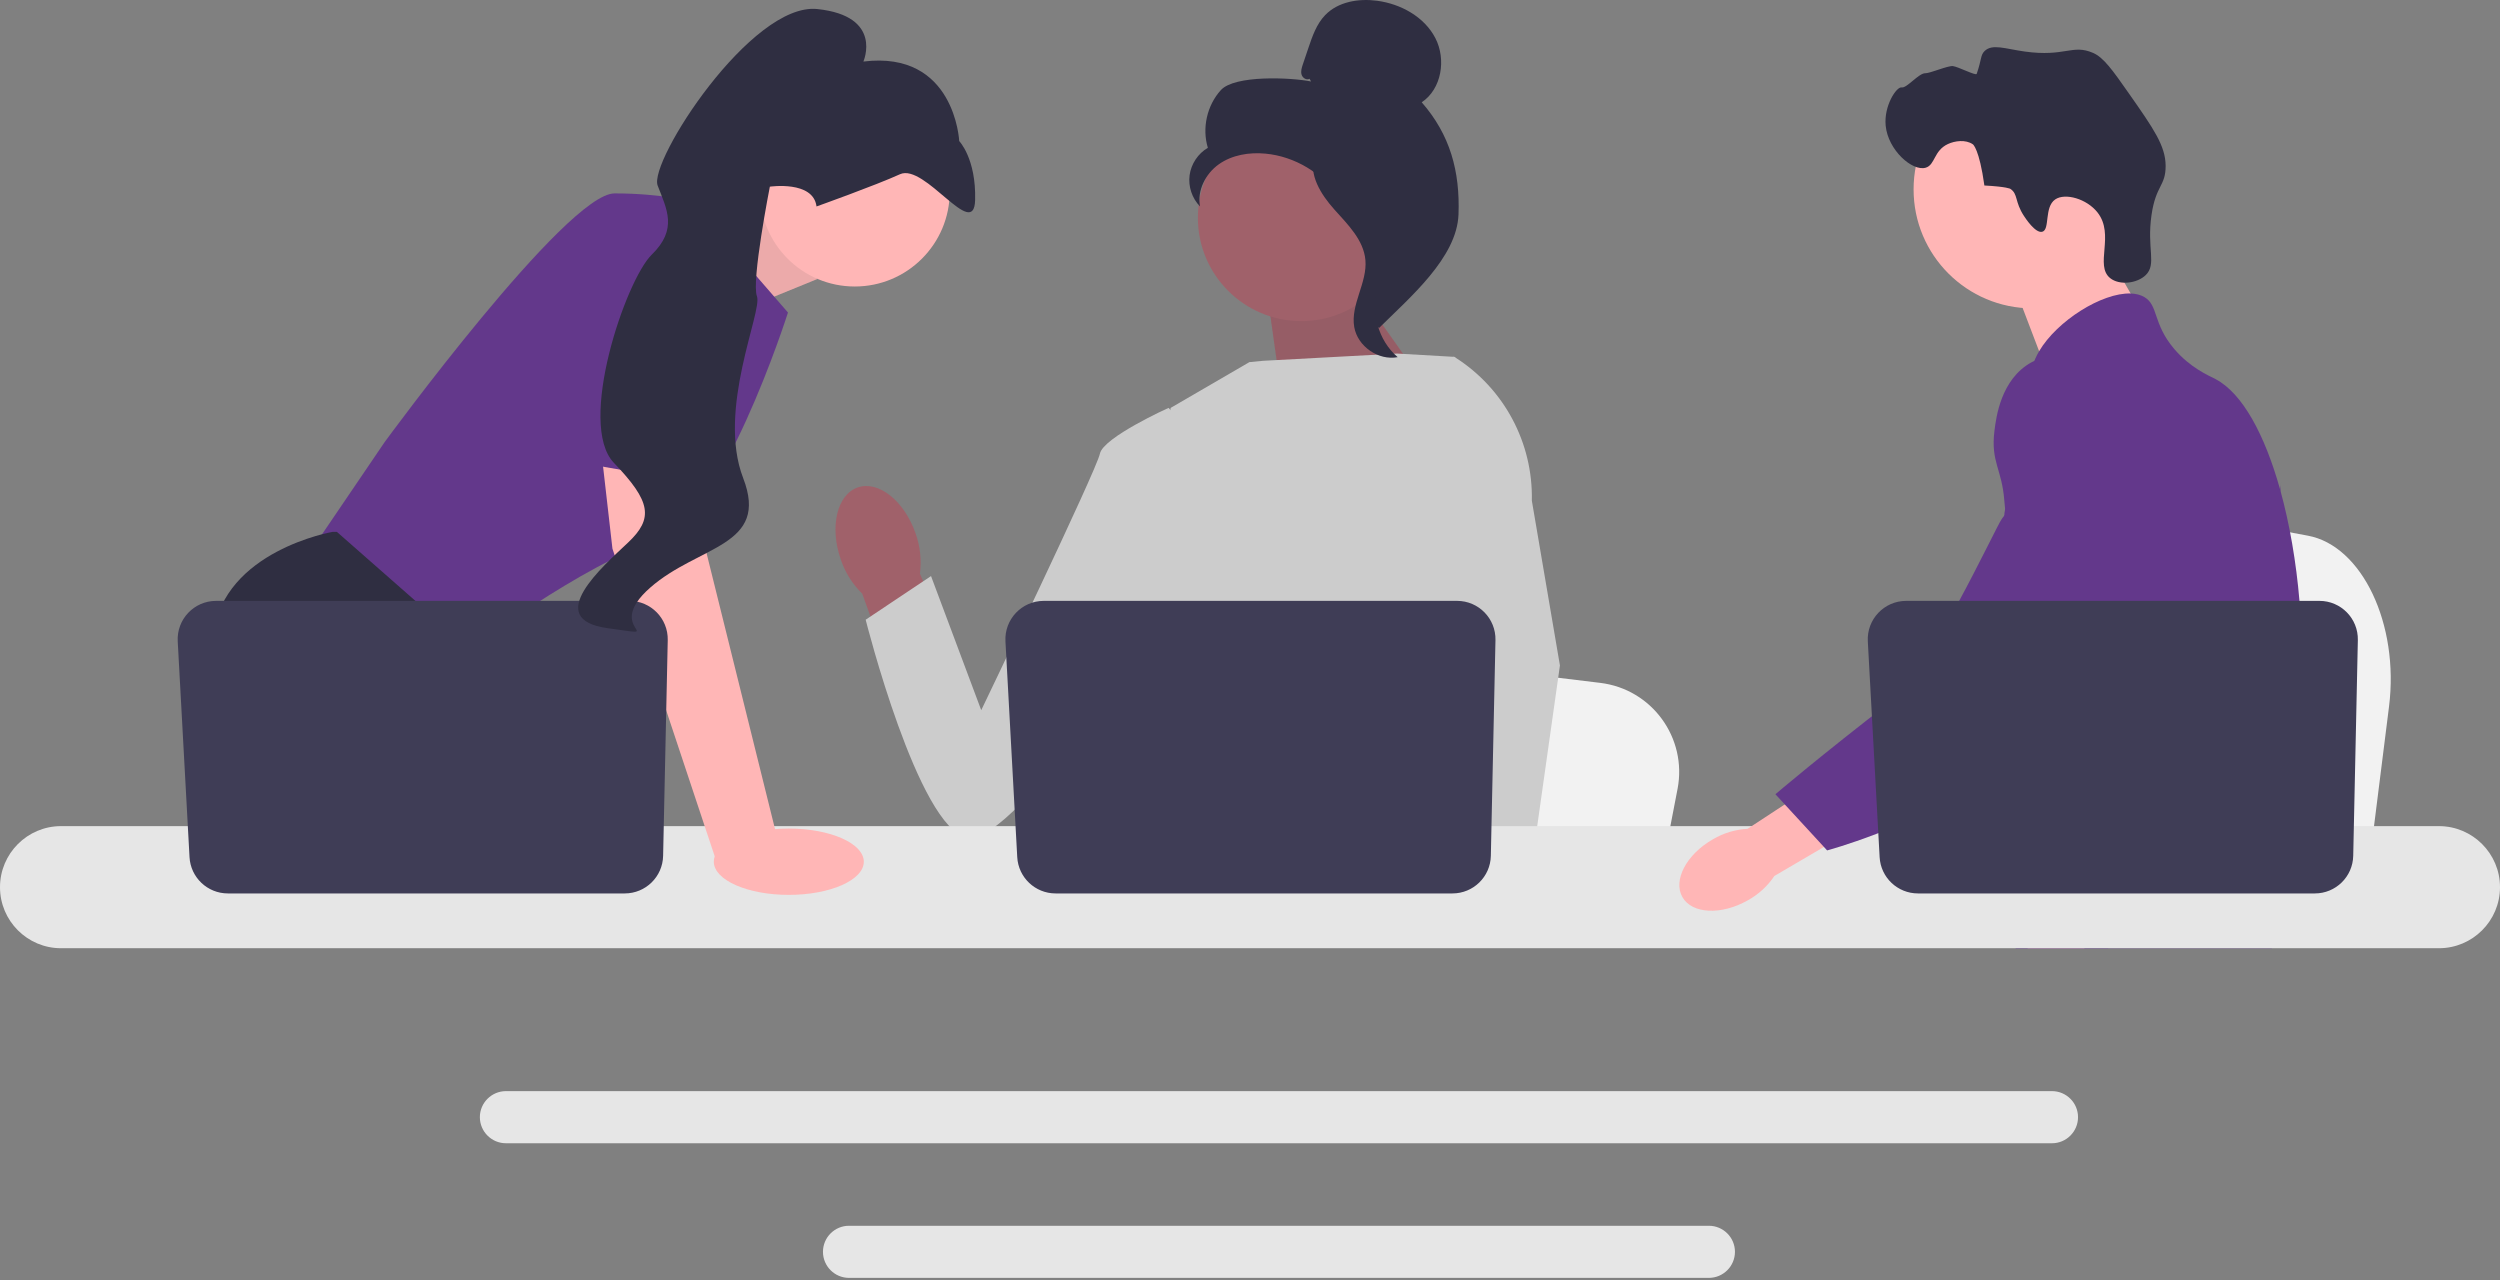 <svg width="166" height="85" viewBox="0 0 166 85" fill="none" xmlns="http://www.w3.org/2000/svg">
<rect x="0" y="0" width="166" height="85" fill="#808080" stroke="none"/>
<path d="M158.632 46.911L158.112 51.051L156.821 61.336H130.895C131.097 59.031 131.374 55.713 131.669 52.131C131.699 51.774 131.729 51.414 131.758 51.051C132.5 42.048 133.311 31.859 133.311 31.859L136.72 32.494L143.333 33.724L146.028 34.225L153.244 35.569C156.842 36.237 159.316 41.447 158.632 46.911Z" fill="#F2F2F2"/>
<path d="M139.022 15.197L142.211 20.777L136.083 25.119L133.469 18.261L139.022 15.197Z" fill="#FFB6B6"/>
<path d="M134.961 20.475C139.323 20.475 142.86 16.939 142.86 12.576C142.86 8.214 139.323 4.678 134.961 4.678C130.599 4.678 127.062 8.214 127.062 12.576C127.062 16.939 130.599 20.475 134.961 20.475Z" fill="#FFB6B6"/>
<path d="M134.393 14.343C133.766 13.389 134.012 12.889 133.487 12.539C133.487 12.539 133.276 12.398 131.763 12.317C131.425 9.88 131.002 9.585 131.002 9.585C130.515 9.244 129.792 9.355 129.343 9.563C128.391 10.004 128.502 10.955 127.861 11.137C126.977 11.389 125.367 9.971 125.209 8.347C125.079 7.023 125.932 5.737 126.271 5.805C126.606 5.872 127.41 4.847 127.843 4.863C128.14 4.874 129.35 4.347 129.676 4.389C130.031 4.434 131.203 5.045 131.252 4.906C131.592 3.934 131.492 3.665 131.78 3.387C132.291 2.894 133.126 3.237 134.436 3.421C137.131 3.8 137.601 2.911 138.983 3.514C139.68 3.818 140.264 4.639 141.403 6.268C142.997 8.546 143.793 9.685 143.798 11.013C143.804 12.368 143.148 12.282 142.859 14.287C142.539 16.52 143.22 17.541 142.476 18.266C141.9 18.827 140.73 18.96 140.116 18.468C139.064 17.626 140.441 15.593 139.276 14.108C138.561 13.197 137.124 12.791 136.466 13.242C135.721 13.751 136.131 15.246 135.608 15.388C135.159 15.51 134.502 14.51 134.393 14.343Z" fill="#2F2E41"/>
<path d="M152.792 45.452C152.572 49.219 151.697 50.408 151.39 54.857C151.323 55.834 151.283 56.968 151.283 58.319C151.283 58.664 151.285 58.998 151.285 59.323C151.285 60.016 151.272 60.671 151.191 61.336C151.13 61.866 151.024 62.401 150.85 62.964H133.839C133.837 62.96 133.837 62.956 133.835 62.952C133.735 62.519 133.672 62.106 133.624 61.709C133.609 61.583 133.595 61.458 133.584 61.336C133.569 61.192 133.555 61.05 133.542 60.911C133.49 60.353 133.438 59.827 133.316 59.323C133.151 58.628 132.852 57.973 132.239 57.341C131.989 57.082 131.738 56.881 131.493 56.705C131.445 56.673 131.399 56.64 131.351 56.608C130.673 56.142 130.031 55.807 129.476 54.857C129.466 54.844 129.459 54.828 129.451 54.815C129.355 54.648 129.106 54.212 128.926 53.63C128.737 53.024 128.622 52.264 128.829 51.487C129.321 49.644 131.144 49.461 132.634 47.599C132.795 47.398 132.954 47.176 133.105 46.929C133.779 45.833 133.961 44.868 134.176 43.721C134.21 43.535 134.241 43.351 134.266 43.173C134.285 43.039 134.302 42.907 134.316 42.777C134.434 41.683 134.377 40.741 134.237 39.898C133.781 37.139 132.437 35.431 133.387 32.954C133.685 32.177 134.109 31.593 134.536 31.093C135.439 30.034 136.368 29.346 136.208 27.979C136.045 26.6 134.999 26.411 134.882 25.206C134.823 24.597 135.022 23.956 135.396 23.326V23.324C136.591 21.296 139.574 19.428 141.47 19.488C141.821 19.497 142.131 19.576 142.389 19.727C143.326 20.279 142.935 21.483 144.37 23.172C145.436 24.427 146.643 24.928 147.1 25.166C148.914 26.112 150.389 28.902 151.39 32.47C151.398 32.497 151.405 32.523 151.413 32.552C152.032 34.787 152.468 37.325 152.685 39.898C152.777 40.988 152.83 42.084 152.842 43.167C152.851 44.033 152.832 44.784 152.792 45.452Z" fill="#63388B"/>
<path d="M140.056 58.358L139.71 59.324L139.491 59.929L138.986 61.336L138.4 62.964H134.633L135.265 61.336L135.558 60.578L136.044 59.324L136.86 57.217L140.056 58.358Z" fill="#FFB6B6"/>
<path d="M151.453 32.14C151.443 32.265 151.43 32.403 151.416 32.552C151.267 34.072 150.915 36.794 150.399 39.898C150.128 41.535 149.81 43.28 149.451 45.013C148.682 48.753 147.724 52.436 146.642 54.857C146.449 55.293 146.25 55.688 146.046 56.036C145.891 56.303 145.729 56.565 145.558 56.823C145.007 57.672 144.388 58.476 143.746 59.227C143.722 59.259 143.693 59.29 143.664 59.323C143.561 59.445 143.453 59.566 143.346 59.687C142.822 60.278 142.285 60.83 141.766 61.335C141.134 61.952 140.525 62.498 139.98 62.963H133.863L133.838 62.952L132.957 62.561C132.957 62.561 133.208 62.266 133.627 61.709C133.714 61.596 133.805 61.471 133.905 61.335C134.028 61.169 134.16 60.985 134.301 60.786C134.596 60.368 134.931 59.878 135.291 59.323C135.989 58.248 136.783 56.927 137.586 55.397C137.678 55.219 137.771 55.039 137.865 54.857C137.867 54.851 137.871 54.845 137.873 54.839C138.032 54.529 138.189 54.209 138.346 53.884C139.677 51.115 140.058 48.816 140.167 48.072C140.321 47.018 140.533 45.545 140.476 43.925C140.437 42.857 140.282 41.727 139.913 40.605V40.603C139.836 40.367 139.75 40.132 139.652 39.898C139.478 39.479 139.271 39.065 139.026 38.657C137.944 36.861 137.065 36.786 136.366 34.829C136.159 34.249 135.69 32.939 135.833 31.556V31.554C135.851 31.384 135.879 31.211 135.918 31.039V31.037C135.927 30.989 135.941 30.939 135.954 30.892C136.063 30.468 136.243 30.049 136.517 29.651C137.051 28.877 137.781 28.417 138.434 28.143L138.436 28.141C139.191 27.827 139.842 27.76 139.968 27.749C142.766 27.5 144.936 29.852 146.121 31.137C146.579 31.633 146.998 32.048 147.381 32.387C150.363 35.049 151.181 33.349 151.393 32.469C151.426 32.334 151.443 32.217 151.453 32.14Z" fill="#63388B"/>
<path d="M151.463 32.041C151.463 32.051 151.461 32.083 151.453 32.137C151.457 32.108 151.459 32.079 151.461 32.053C151.461 32.047 151.461 32.043 151.463 32.041Z" fill="#63388B"/>
<path d="M136.252 72.451H33.594C32.641 72.451 31.863 73.227 31.863 74.18C31.863 75.136 32.641 75.912 33.594 75.912H136.252C137.205 75.912 137.981 75.136 137.981 74.18C137.981 73.227 137.205 72.451 136.252 72.451Z" fill="#E6E6E6"/>
<path d="M113.47 81.391H56.374C55.42 81.391 54.645 82.166 54.645 83.12C54.645 84.074 55.42 84.851 56.374 84.851H113.47C114.423 84.851 115.201 84.074 115.201 83.12C115.201 82.166 114.423 81.391 113.47 81.391Z" fill="#E6E6E6"/>
<path d="M45.016 15.565L51.485 12.842L54.26 18.531L47.462 21.306L45.016 15.565Z" fill="#FFB6B6"/>
<path opacity="0.1" d="M45.016 15.565L51.485 12.842L54.26 18.531L47.462 21.306L45.016 15.565Z" fill="#3F3F3F"/>
<path d="M45.938 13.397L52.321 20.751C52.321 20.751 47.881 34.764 43.441 36.013C39.001 37.262 30.814 43.367 30.814 43.367L20.547 36.707L25.542 29.353C25.542 29.353 37.613 12.842 40.804 12.842C43.996 12.842 45.938 13.397 45.938 13.397Z" fill="#63388B"/>
<path d="M37.316 61.334H22.459L21.519 60.078L17.684 54.952L16.802 53.772C16.802 53.772 13.472 47.667 14.165 42.117C14.859 36.567 22.074 35.318 22.074 35.318H22.371L31.204 43.08L30.677 50.303L33.474 54.952L37.316 61.334Z" fill="#2F2E41"/>
<path d="M25.498 61.334H21.516V55.438L25.498 61.334Z" fill="#2F2E41"/>
<path d="M111.39 52.382L110.894 54.951L109.665 61.334H84.969C85.162 59.903 85.425 57.844 85.707 55.622C85.735 55.4 85.764 55.176 85.791 54.951C86.498 49.364 87.271 43.041 87.271 43.041L90.517 43.435L96.817 44.198L99.384 44.509L106.257 45.343C109.684 45.758 112.042 48.991 111.39 52.382Z" fill="#F2F2F2"/>
<path d="M146.34 61.335H132.945C133.149 61.095 133.264 60.956 133.264 60.956L137.28 60.293L145.554 58.928C145.554 58.928 145.931 59.903 146.34 61.335Z" fill="#2F2E41"/>
<path d="M89.52 18.34L95.346 26.578L85.184 26.881L84.094 19.14L89.52 18.34Z" fill="#A0616A"/>
<path opacity="0.1" d="M89.52 18.34L95.346 26.578L85.184 26.881L84.094 19.14L89.52 18.34Z" fill="#3F3F3F"/>
<path d="M60.791 35.409C60.043 33.252 58.325 31.89 56.953 32.366C55.58 32.842 55.074 34.976 55.822 37.133C56.109 37.998 56.599 38.783 57.252 39.42L60.534 48.516L64.77 46.885L61.084 38.091C61.202 37.186 61.101 36.267 60.791 35.409Z" fill="#A0616A"/>
<path d="M100.225 31.212L100.217 39.608L99.436 42.709L97.829 49.087L96.66 54.954L95.788 59.324L95.478 60.885C95.243 61.042 95.01 61.192 94.777 61.336H74.482C73.329 60.644 72.684 60.105 72.684 60.105C72.684 60.105 73.003 59.806 73.368 59.324C73.984 58.511 74.729 57.179 74.272 55.907C74.177 55.64 74.152 55.316 74.181 54.954C74.367 52.564 76.873 48.524 76.873 48.524L76.354 42.527L76.126 39.899L77.73 27.085L82.96 24.045L83.863 23.958L92.775 23.477L96.458 23.689L96.626 23.735L100.225 31.212Z" fill="#CCCCCC"/>
<path d="M100.62 61.336H96.18L95.985 59.324L95.981 59.284L97.238 59.198L100.508 58.975L100.565 60.179L100.609 61.103L100.62 61.336Z" fill="#FFB6B6"/>
<path d="M101.714 33.242L103.579 44.185L102.057 54.953L101.82 56.63L101.401 59.589L101.271 60.499L101.276 60.598L101.308 61.336H96.035L95.841 59.324L95.824 59.144L95.427 55.023L95.42 54.953L94.578 46.215L96.229 39.899L96.351 39.434V39.433L97.07 28.619L96.513 23.704L96.508 23.658C96.519 23.665 96.529 23.672 96.54 23.679C96.569 23.697 96.598 23.715 96.626 23.735C99.867 25.791 101.798 29.398 101.714 33.242Z" fill="#CCCCCC"/>
<path d="M79.619 29.181L77.591 27.084C77.591 27.084 73.251 29.041 73.034 30.126C72.818 31.212 65.154 47.156 65.154 47.156L61.82 38.251L57.48 41.149C57.48 41.149 60.963 54.974 64.219 55.623C67.476 56.272 78.391 39.26 78.391 39.26L79.619 29.181Z" fill="#CCCCCC"/>
<path d="M161.946 54.855H4.052C1.817 54.855 0 56.675 0 58.91C0 61.145 1.817 62.962 4.052 62.962H161.946C164.181 62.962 166 61.145 166 58.91C166 56.675 164.181 54.855 161.946 54.855Z" fill="#E6E6E6"/>
<path d="M99.299 42.503L98.992 56.828C98.963 58.215 97.83 59.324 96.443 59.324H70.091C68.737 59.324 67.619 58.265 67.545 56.913L66.762 42.588C66.682 41.127 67.845 39.898 69.308 39.898H96.75C98.18 39.898 99.33 41.074 99.299 42.503Z" fill="#3F3D56"/>
<path d="M56.758 19.024C60.24 19.024 63.063 16.201 63.063 12.719C63.063 9.237 60.24 6.414 56.758 6.414C53.276 6.414 50.453 9.237 50.453 12.719C50.453 16.201 53.276 19.024 56.758 19.024Z" fill="#FFB6B6"/>
<path d="M46.216 29.215L46.91 36.708L51.627 55.717L47.552 57.145L40.666 36.431L39.715 28.105L46.216 29.215Z" fill="#FFB6B6"/>
<path d="M44.338 42.503L44.031 56.828C44.002 58.215 42.869 59.324 41.482 59.324H15.13C13.776 59.324 12.658 58.265 12.584 56.913L11.801 42.588C11.721 41.127 12.884 39.898 14.347 39.898H41.789C43.219 39.898 44.369 41.074 44.338 42.503Z" fill="#3F3D56"/>
<path d="M52.378 59.42C55.127 59.42 57.357 58.434 57.357 57.218C57.357 56.002 55.127 55.016 52.378 55.016C49.628 55.016 47.398 56.002 47.398 57.218C47.398 58.434 49.628 59.42 52.378 59.42Z" fill="#FFB6B6"/>
<path d="M36.434 30.36L39.278 15.201C39.278 15.201 47.187 14.091 47.464 16.727C47.742 19.363 47.266 32.247 47.266 32.247L36.434 30.36Z" fill="#63388B"/>
<path d="M54.217 13.709C54.217 13.709 58.117 12.317 59.762 11.568C61.407 10.819 64.676 16.043 64.748 13.284C64.821 10.525 63.692 9.368 63.692 9.368C63.692 9.368 63.41 3.333 57.329 4.087C57.329 4.087 58.667 1.068 54.276 0.601C49.886 0.134 43.056 10.736 43.668 12.32C44.279 13.904 45.013 15.214 43.277 16.908C41.542 18.602 38.292 28.163 40.765 30.736C43.237 33.308 43.399 34.425 41.705 36.025C40.011 37.626 36.007 41.106 40.337 41.71C44.666 42.314 39.941 41.863 43.168 39.024C46.396 36.185 51.106 36.301 49.347 31.746C47.589 27.191 50.644 20.664 50.261 19.673C49.879 18.683 51.118 12.395 51.118 12.395C51.118 12.395 54.001 11.972 54.217 13.709Z" fill="#2F2E41"/>
<path d="M86.402 21.322C90.193 21.322 93.265 18.249 93.265 14.459C93.265 10.668 90.193 7.596 86.402 7.596C82.612 7.596 79.539 10.668 79.539 14.459C79.539 18.249 82.612 21.322 86.402 21.322Z" fill="#A0616A"/>
<path d="M86.952 5.231C86.753 5.347 86.487 5.172 86.424 4.951C86.36 4.73 86.434 4.495 86.508 4.278L86.878 3.181C87.141 2.403 87.419 1.598 87.988 1.006C88.847 0.112 90.211 -0.115 91.439 0.05C93.016 0.261 94.573 1.115 95.306 2.527C96.039 3.94 95.727 5.91 94.402 6.792C96.291 8.956 96.949 11.369 96.845 14.239C96.741 17.11 93.613 19.753 91.572 21.775C91.117 21.499 90.703 20.204 90.953 19.734C91.204 19.264 90.845 18.719 91.155 18.286C91.465 17.853 91.725 18.543 91.411 18.112C91.213 17.84 91.986 17.215 91.692 17.052C90.268 16.266 89.795 14.492 88.901 13.133C87.823 11.495 85.978 10.385 84.025 10.201C82.949 10.1 81.813 10.283 80.931 10.908C80.049 11.532 79.479 12.648 79.683 13.709C79.154 13.172 78.89 12.384 78.989 11.636C79.089 10.887 79.549 10.196 80.201 9.815C79.805 8.505 80.144 6.998 81.064 5.984C81.983 4.97 85.713 5.143 87.056 5.41L86.952 5.231Z" fill="#2F2E41"/>
<path d="M87.16 10.24C88.938 10.432 90.222 11.972 91.306 13.395C91.931 14.215 92.586 15.12 92.57 16.151C92.554 17.193 91.857 18.087 91.524 19.074C90.98 20.688 91.51 22.609 92.806 23.715C91.526 23.958 90.142 22.998 89.921 21.714C89.664 20.219 90.797 18.776 90.663 17.265C90.544 15.934 89.496 14.909 88.604 13.914C87.712 12.919 86.874 11.598 87.285 10.326L87.16 10.24Z" fill="#2F2E41"/>
<path d="M113.746 55.723C111.984 56.725 111.074 58.446 111.711 59.566C112.349 60.687 114.293 60.783 116.055 59.781C116.764 59.39 117.37 58.835 117.821 58.163L125.229 53.824L123.119 50.391L116.04 55.032C115.231 55.076 114.444 55.313 113.746 55.723Z" fill="#FFB6B6"/>
<path d="M138.831 23.908C138.609 23.82 136.667 23.084 134.893 24.056C132.856 25.172 132.541 27.719 132.431 28.612C132.176 30.676 132.927 31.138 133.085 33.227C133.382 37.136 134.164 32.677 132.915 34.461C132.483 35.079 128.067 44.649 125.631 46.524C120.895 50.169 117.887 52.737 117.887 52.737L121.321 56.467C121.321 56.467 126.747 55.021 131.542 51.907C136.462 48.713 138.922 47.116 140.825 43.991C140.989 43.722 144.91 37.063 142.804 29.7C142.323 28.021 141.443 24.943 138.831 23.908Z" fill="#63388B"/>
<path d="M156.561 42.503L156.254 56.828C156.224 58.215 155.092 59.324 153.705 59.324H127.353C125.998 59.324 124.88 58.265 124.807 56.913L124.023 42.588C123.944 41.127 125.107 39.898 126.57 39.898H154.012C155.441 39.898 156.592 41.074 156.561 42.503Z" fill="#3F3D56"/>
</svg>

